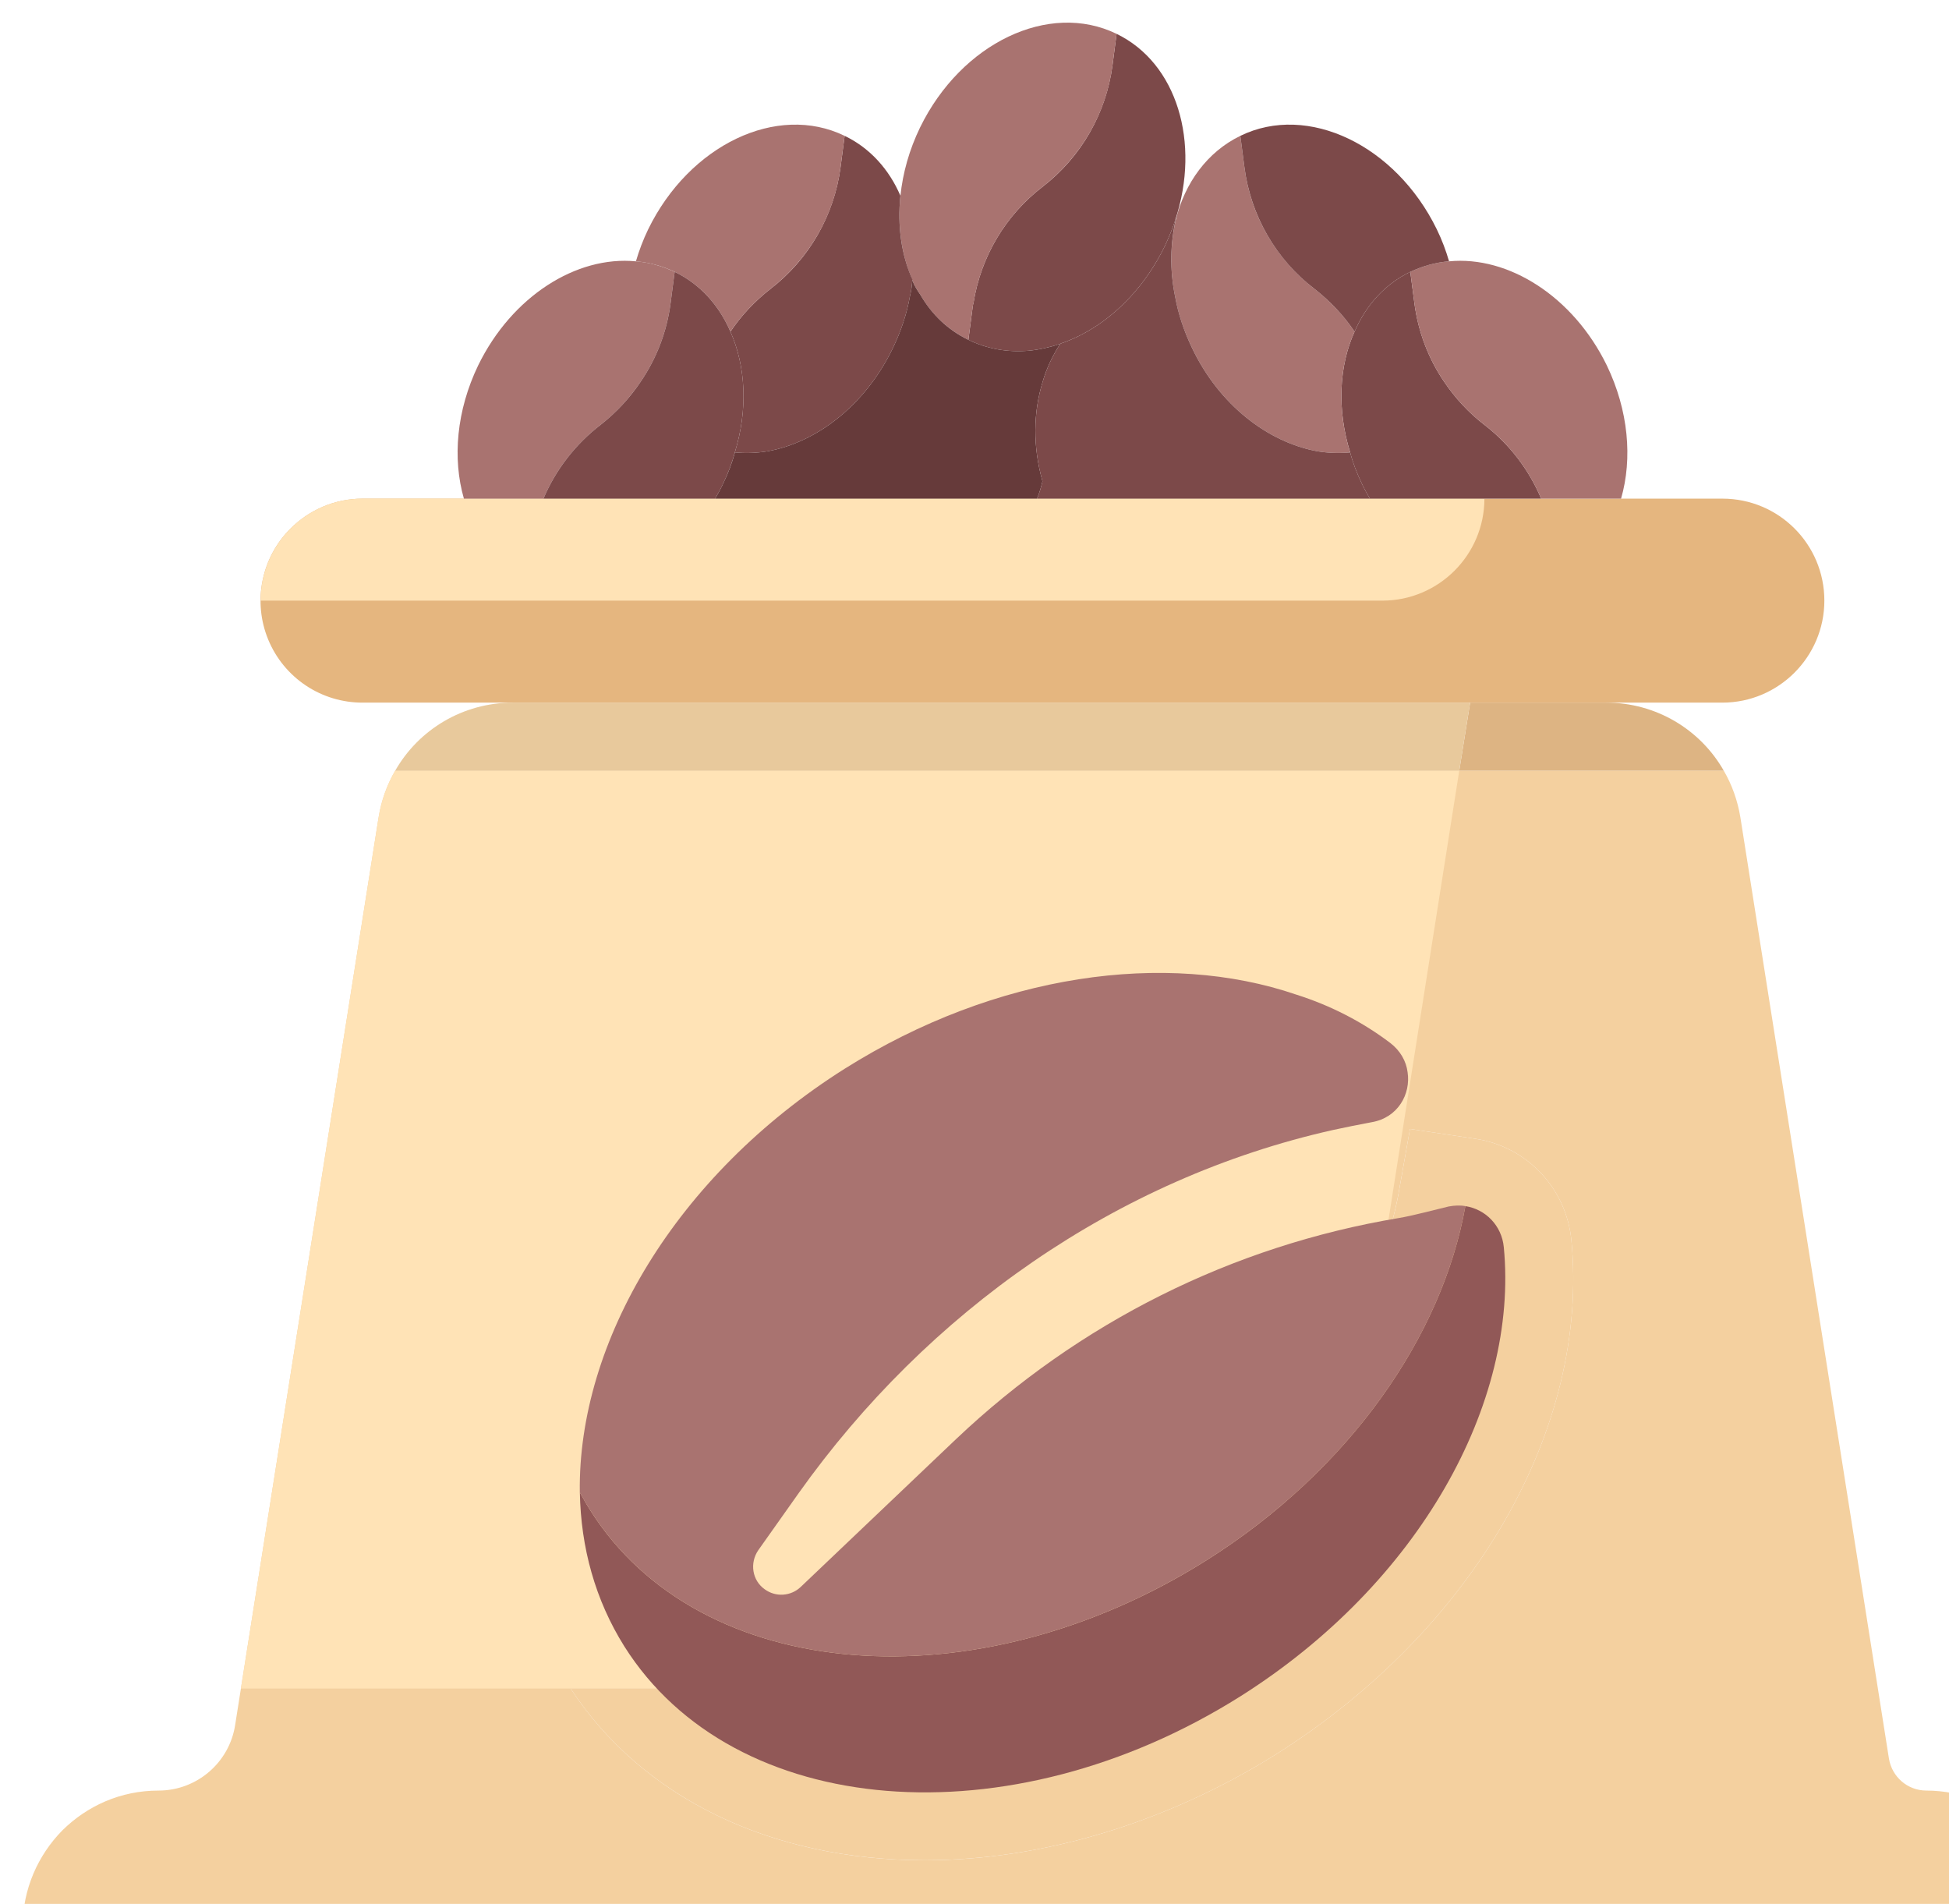 <svg width="43" height="42" viewBox="0 0 43 42" fill="none" xmlns="http://www.w3.org/2000/svg">
<path d="M40.25 13.25C40.25 13.873 39.995 14.435 39.59 14.84C39.185 15.245 38.623 15.5 38 15.5H8C7.555 15.501 7.119 15.37 6.749 15.123C6.378 14.876 6.089 14.524 5.919 14.113C5.748 13.701 5.704 13.248 5.792 12.812C5.879 12.375 6.094 11.974 6.41 11.66C6.815 11.255 7.378 11 8 11H38C39.245 11 40.25 12.005 40.25 13.25Z" fill="#E5B67F"/>
<path d="M32.75 11C32.75 11.623 32.495 12.185 32.09 12.59C31.685 12.995 31.122 13.25 30.5 13.25H5.75C5.75 12.627 6.005 12.065 6.41 11.66C6.815 11.255 7.378 11 8 11H32.75Z" fill="#FFE3B6"/>
<path d="M44.623 40.377C44.058 39.817 43.295 39.501 42.5 39.5C42.087 39.5 41.742 39.2 41.675 38.795L38.398 18.035C38.337 17.66 38.21 17.308 38.03 17H8.72C8.54 17.308 8.412 17.66 8.352 18.035L5.315 37.25L5.188 38.053C5.06 38.885 4.34 39.5 3.5 39.5C2.66 39.5 1.925 39.837 1.377 40.377C0.838 40.925 0.5 41.675 0.5 42.5C0.5 44.157 1.843 45.5 3.5 45.5H42.5C44.157 45.5 45.5 44.157 45.5 42.5C45.5 41.675 45.163 40.925 44.623 40.377ZM28.168 38.69C25.76 40.205 23 41.038 20.405 41.038C17.015 41.038 14.172 39.665 12.59 37.25H20.008C25.183 37.25 29.593 33.485 30.402 28.37L30.538 27.523C30.672 27.133 30.777 26.742 30.852 26.345L31.108 24.905L32.555 25.122C33.695 25.295 34.565 26.225 34.67 27.372C35.068 31.505 32.51 35.945 28.168 38.69Z" fill="#F4D09F"/>
<path d="M32.195 17L30.537 27.523L30.402 28.37C30.011 30.845 28.748 33.099 26.843 34.727C24.937 36.355 22.514 37.25 20.007 37.25H5.315L8.352 18.035C8.412 17.66 8.54 17.308 8.72 17H32.195Z" fill="#FFE3B6"/>
<path d="M28.168 38.69C25.76 40.205 23 41.037 20.405 41.037C17.015 41.037 14.173 39.665 12.59 37.25H20.008C25.183 37.25 29.593 33.485 30.403 28.37L30.538 27.522C30.673 27.132 30.778 26.742 30.853 26.345L31.108 24.905L32.555 25.122C33.695 25.295 34.565 26.225 34.67 27.372C35.068 31.505 32.51 35.945 28.168 38.69Z" fill="#F4D09F"/>
<path d="M27.365 37.422C22.265 40.632 16.183 40.137 13.775 36.32C13.13 35.292 12.815 34.137 12.793 32.922C12.867 33.057 12.943 33.192 13.025 33.32C15.432 37.137 21.515 37.632 26.615 34.422C29.78 32.427 31.82 29.472 32.33 26.607C32.773 26.675 33.133 27.035 33.178 27.515C33.508 30.957 31.31 34.932 27.365 37.422Z" fill="#915857"/>
<path d="M32.33 26.607C31.82 29.472 29.78 32.427 26.615 34.422C21.515 37.632 15.432 37.137 13.025 33.32C12.942 33.192 12.867 33.057 12.792 32.922C12.747 29.607 14.907 25.932 18.635 23.577C21.972 21.477 25.73 20.96 28.602 21.942C29.36 22.182 30.057 22.542 30.672 23.007C30.897 23.18 31.025 23.412 31.055 23.652C31.13 24.14 30.837 24.657 30.267 24.755C29.982 24.807 29.697 24.867 29.412 24.927C24.627 26 20.465 28.94 17.622 32.937L16.73 34.197C16.535 34.482 16.595 34.865 16.872 35.06C16.99 35.146 17.134 35.188 17.279 35.178C17.425 35.168 17.562 35.108 17.667 35.007L21.095 31.745C23.802 29.18 27.177 27.485 30.86 26.87C31.145 26.825 31.677 26.682 31.962 26.615C32.09 26.592 32.21 26.585 32.33 26.607Z" fill="#A97370"/>
<path d="M25.933 4.842C25.872 5.037 25.79 5.232 25.7 5.427C25.49 5.855 25.235 6.23 24.935 6.552C24.485 7.04 23.953 7.392 23.398 7.58C23.398 7.58 23.398 7.587 23.39 7.587C23.157 7.662 22.925 7.715 22.692 7.737C22.235 7.775 21.785 7.7 21.365 7.497L21.455 6.807C21.455 6.807 21.462 6.725 21.477 6.687C21.637 5.668 22.182 4.75 23 4.122C23.85 3.467 24.405 2.501 24.545 1.437L24.635 0.747C25.97 1.392 26.488 3.147 25.933 4.842Z" fill="#7C4949"/>
<path d="M24.635 0.747L24.545 1.437C24.41 2.502 23.848 3.462 23 4.122C22.182 4.75 21.637 5.668 21.478 6.687C21.463 6.725 21.463 6.77 21.455 6.807L21.365 7.497C20.921 7.281 20.552 6.936 20.308 6.507C20.233 6.395 20.173 6.305 20.128 6.185C20.083 6.065 20.135 6.17 20.128 6.17C19.888 5.622 19.798 4.992 19.865 4.325C19.918 3.815 20.06 3.305 20.3 2.81C21.208 0.95 23.143 0.02 24.635 0.747ZM14.885 5.997L14.795 6.687C14.713 7.317 14.488 7.902 14.135 8.42C13.895 8.78 13.595 9.102 13.25 9.372C12.695 9.8 12.26 10.362 11.99 11H10.235C9.98 10.115 10.07 9.057 10.55 8.06C11.293 6.537 12.718 5.637 14.03 5.765C14.323 5.787 14.615 5.87 14.885 5.997Z" fill="#A97370"/>
<path d="M20.128 6.162V6.185C20.12 6.297 20.105 6.417 20.075 6.537C20.008 6.92 19.88 7.302 19.7 7.677C19.093 8.937 18.02 9.762 16.925 9.957C16.685 9.995 16.445 10.002 16.212 9.98C16.505 9.035 16.453 8.075 16.115 7.317C16.355 6.957 16.655 6.642 17 6.372C17.85 5.717 18.405 4.751 18.545 3.687L18.635 2.997C19.198 3.267 19.617 3.74 19.865 4.317C19.797 4.992 19.887 5.622 20.128 6.162Z" fill="#7C4949"/>
<path d="M18.635 2.997L18.545 3.687C18.41 4.752 17.848 5.712 17 6.372C16.655 6.642 16.355 6.957 16.115 7.317C15.867 6.74 15.447 6.267 14.885 5.997C14.617 5.869 14.327 5.79 14.03 5.765C14.098 5.532 14.188 5.292 14.3 5.06C15.207 3.2 17.142 2.27 18.635 2.997Z" fill="#A97370"/>
<path d="M16.212 9.98C16.152 10.212 16.062 10.445 15.95 10.677C15.898 10.79 15.838 10.895 15.777 11H11.99C12.26 10.362 12.695 9.8 13.25 9.372C13.595 9.102 13.895 8.78 14.135 8.42C14.488 7.902 14.713 7.317 14.795 6.687L14.885 5.997C15.447 6.267 15.867 6.74 16.115 7.317C16.453 8.075 16.505 9.035 16.212 9.98Z" fill="#7C4949"/>
<path d="M23 8.435C22.798 9.095 22.783 9.852 23 10.617C22.97 10.745 22.933 10.872 22.88 11H15.778C15.838 10.895 15.898 10.79 15.95 10.677C16.063 10.445 16.153 10.212 16.213 9.98C16.445 10.002 16.685 9.995 16.925 9.957C18.02 9.762 19.093 8.937 19.7 7.677C19.88 7.302 20.008 6.92 20.075 6.537C20.105 6.417 20.12 6.297 20.128 6.185C20.173 6.305 20.233 6.395 20.308 6.507C20.555 6.935 20.915 7.28 21.365 7.497C21.785 7.7 22.235 7.775 22.693 7.737C22.925 7.715 23.158 7.662 23.39 7.587C23.225 7.842 23.09 8.12 23 8.435Z" fill="#663A3A"/>
<path d="M34.002 11H30.223C30.163 10.895 30.102 10.79 30.05 10.677C29.938 10.445 29.848 10.212 29.788 9.98C29.495 9.035 29.54 8.075 29.885 7.317C30.133 6.74 30.552 6.267 31.115 5.997L31.205 6.687C31.288 7.317 31.512 7.91 31.865 8.427C32.105 8.78 32.398 9.102 32.75 9.372C33.305 9.8 33.733 10.362 34.002 11Z" fill="#7C4949"/>
<path d="M35.765 11H34.002C33.732 10.362 33.305 9.8 32.75 9.372C32.397 9.102 32.105 8.78 31.865 8.427C31.512 7.91 31.287 7.317 31.205 6.687L31.115 5.997C31.385 5.87 31.677 5.787 31.97 5.765C33.275 5.637 34.707 6.537 35.45 8.06C35.93 9.057 36.02 10.115 35.765 11ZM29.787 9.98C29.555 10.002 29.315 9.995 29.075 9.957C27.98 9.762 26.9 8.937 26.3 7.677C26.12 7.302 25.992 6.92 25.925 6.537C25.81 5.98 25.815 5.405 25.94 4.85C26.142 4.032 26.637 3.35 27.365 2.997L27.455 3.687C27.59 4.752 28.145 5.712 29 6.372C29.345 6.642 29.645 6.957 29.885 7.317C29.54 8.075 29.495 9.035 29.787 9.98Z" fill="#A97370"/>
<path d="M31.97 5.765C31.678 5.787 31.385 5.87 31.115 5.997C30.553 6.267 30.133 6.74 29.885 7.317C29.645 6.957 29.345 6.642 29 6.372C28.578 6.049 28.224 5.645 27.959 5.184C27.694 4.723 27.523 4.215 27.455 3.687L27.365 2.997C28.85 2.27 30.793 3.2 31.7 5.06C31.813 5.292 31.903 5.532 31.97 5.765ZM22.88 11C22.933 10.872 22.97 10.745 23 10.617C22.783 9.852 22.798 9.095 23 8.435C23.09 8.12 23.225 7.842 23.39 7.587C23.398 7.587 23.398 7.58 23.398 7.58C23.953 7.392 24.485 7.04 24.935 6.552C25.235 6.23 25.49 5.855 25.7 5.427C25.79 5.232 25.873 5.037 25.933 4.842H25.94C25.82 5.375 25.805 5.952 25.925 6.537C25.993 6.92 26.12 7.302 26.3 7.677C26.9 8.937 27.98 9.762 29.075 9.957C29.315 9.995 29.555 10.002 29.788 9.98C29.848 10.212 29.938 10.445 30.05 10.677C30.103 10.79 30.163 10.895 30.223 11H22.88Z" fill="#7C4949"/>
<path d="M38.03 17H32.195L32.435 15.5H35.435C36.538 15.5 37.513 16.093 38.03 17Z" fill="#DDB483"/>
<path d="M32.435 15.5L32.195 17H8.72C9.237 16.093 10.213 15.5 11.315 15.5H32.435Z" fill="#E8C99C"/>
</svg>
